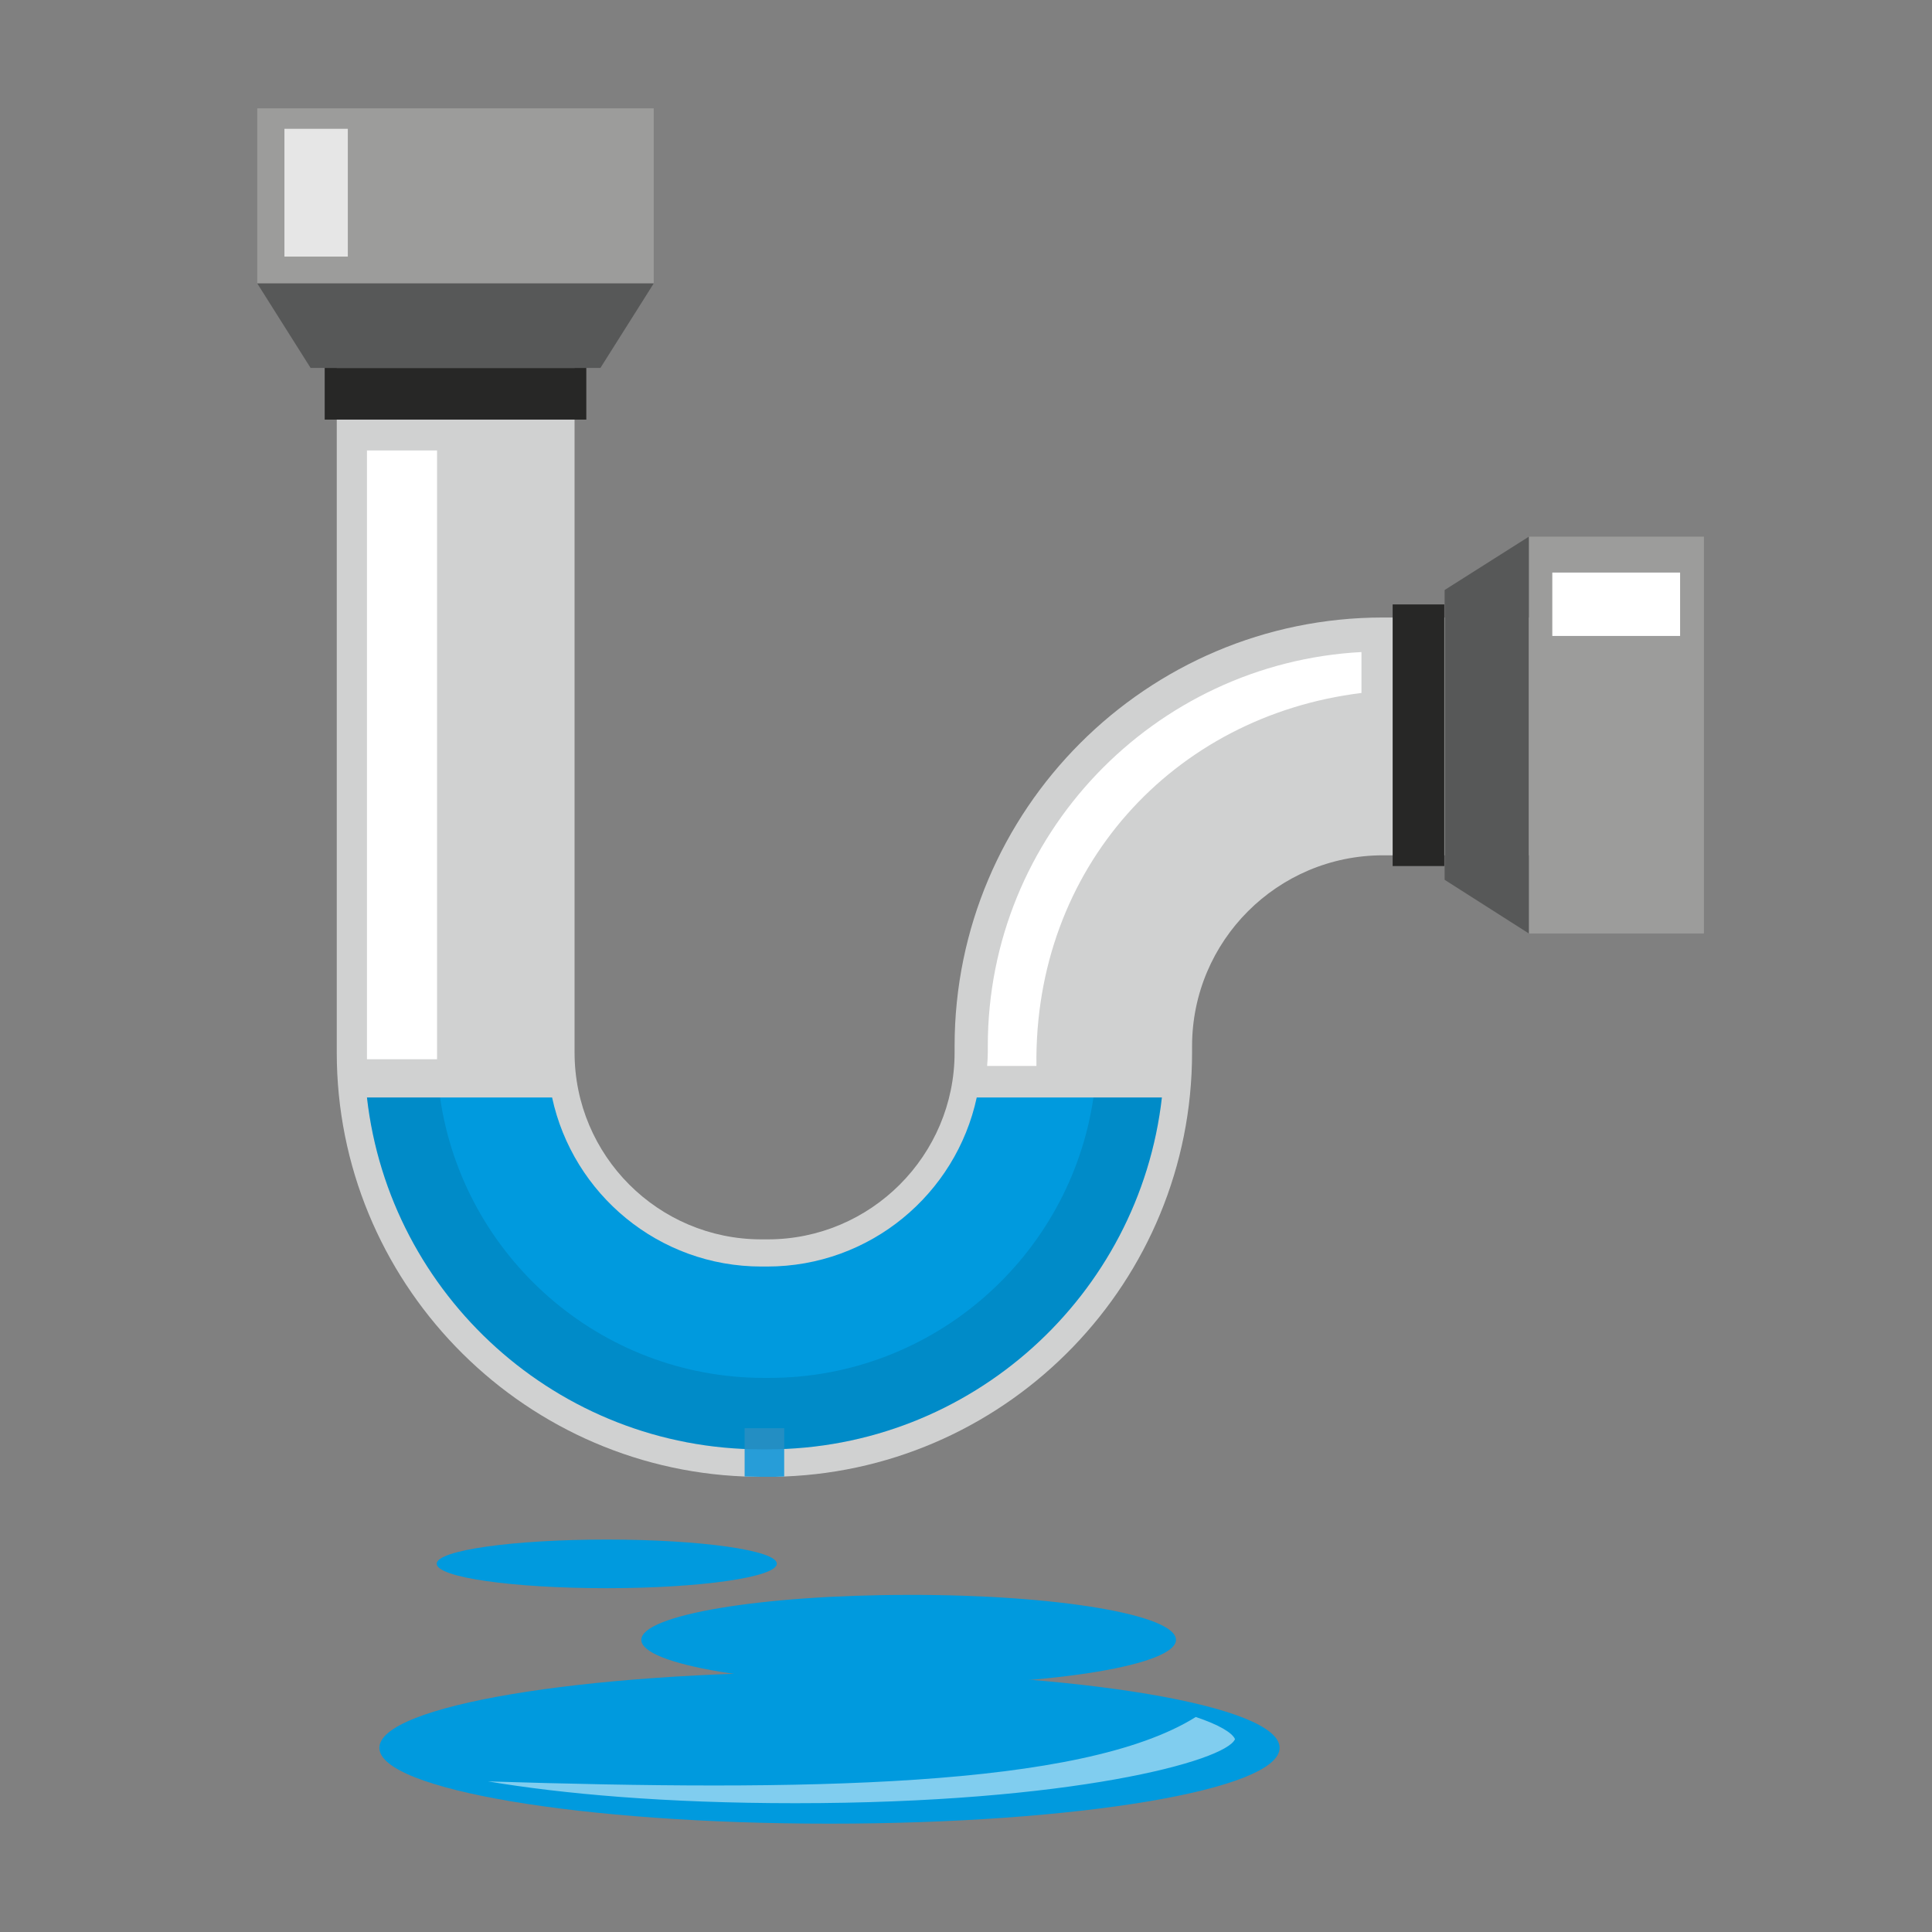 <?xml version="1.0" encoding="UTF-8"?>
<svg enable-background="new 0 0 576 576" version="1.1" viewBox="0 0 576 576" xml:space="preserve" xmlns="http://www.w3.org/2000/svg">
<rect x="0" y="0" width="576" height="576" fill="#808080" stroke="none"/>
<style type="text/css">
	.st0{fill:#D0D1D1;}
	.st1{fill:#FFFFFF;}
	.st2{fill:#009ADE;}
	.st3{fill:#9C9C9B;}
	.st4{fill:#575858;}
	.st5{fill:#272726;}
	.st6{fill:#279DD8;}
	.st7{opacity:0.75;fill:#FFFFFF;enable-background:new    ;}
	.st8{opacity:0.1;fill:#070707;enable-background:new    ;}
	.st9{opacity:0.5;fill:#FFFFFF;enable-background:new    ;}
</style>

	
		<path class="st0" d="m457.8 184.1v70.9h-45.5c-31.4 0-56.9 25.5-56.9 56.9v1.9c0 68.1-54.1 123.8-121.6 126.4-1.6 0.1-3.3 0.1-5 0.1h-1.8c-1.7 0-3.3-0.1-5-0.1-67.5-2.6-121.6-58.4-121.6-126.4v-220.9h70.9v220.9c0 30.7 24.9 55.7 55.7 55.7h1.9c30.7 0 55.7-25 55.7-55.7v-1.9c0-70.5 57.3-127.8 127.7-127.8h45.5z"/>
		<path class="st1" d="m405.9 206.6v-12.2c-61.9 3.3-111.4 54.6-111.4 117.4v1.9c0 1.4-0.1 2.7-0.2 4.1h14.7c-0.8-58.9 40.7-104.3 96.9-111.2z"/>
		<path class="st2" d="m291.2 327.2c-6.2 28.8-31.8 50.4-62.5 50.4h-1.7c-30.6 0-56.2-21.6-62.4-50.4h-55.2c6.7 59 56.9 104.9 117.6 104.9h1.8c60.7 0 110.9-45.9 117.6-104.9h-55.2z"/>
		<rect class="st3" x="76.7" y="32.3" width="118.2" height="52.2"/>
		<polygon class="st4" points="194.9 84.5 76.7 84.5 92.6 109.7 179 109.7"/>
		<rect class="st5" x="96.8" y="109.7" width="78" height="15.4"/>
		
			<rect class="st3" x="455.8" y="160" width="52.2" height="118.3"/>
			<polygon class="st4" points="455.8 278.3 455.8 160 430.7 175.9 430.7 262.3"/>
			<rect class="st5" x="415.2" y="180.2" width="15.4" height="78"/>
		
		<path class="st6" d="m233.8 425.8v14.4c-1.6 0.1-3.3 0.1-5 0.1h-1.8c-1.7 0-3.3-0.1-5-0.1v-14.4h11.8z"/>
		<path class="st2" d="m381.5 521.1c0 12.5-60.1 22.6-134.2 22.6s-134.2-10.2-134.2-22.6c0-12.5 60.1-22.6 134.2-22.6 74.1-0.1 134.2 10 134.2 22.6z"/>
		<path class="st2" d="m350.6 488.9c0 7.4-35.7 13.4-79.7 13.4s-79.7-6-79.7-13.4 35.7-13.4 79.7-13.4c44-0.1 79.7 5.9 79.7 13.4z"/>
		<path class="st2" d="m231.6 466.2c0 4-22.7 7.3-50.7 7.3s-50.7-3.2-50.7-7.3c0-4 22.7-7.2 50.7-7.2s50.7 3.2 50.7 7.2z"/>
	
	<rect class="st1" x="109.4" y="134.3" width="20.9" height="181.5"/>
	<rect class="st7" x="84.8" y="38.4" width="18.9" height="38.1"/>
	<rect class="st1" x="462.8" y="170.7" width="38.1" height="18.9"/>
	<path class="st8" d="m326 327.2c-6.9 47.2-47.6 83.6-96.7 83.6h-1.5c-49.1 0-89.8-36.4-96.6-83.6h-21.8c6.7 59 56.9 104.9 117.6 104.9h1.8c60.7 0 110.9-45.9 117.6-104.9h-20.4z"/>
	<path class="st9" d="m356.5 511.9c-34 21.3-118 22.1-211 19.2 22 3.7 52.7 6.5 91.6 6.5 82.3 0 128.4-12.6 131.1-19.1-0.8-1.9-4.8-4.3-11.7-6.6z"/>

</svg>
